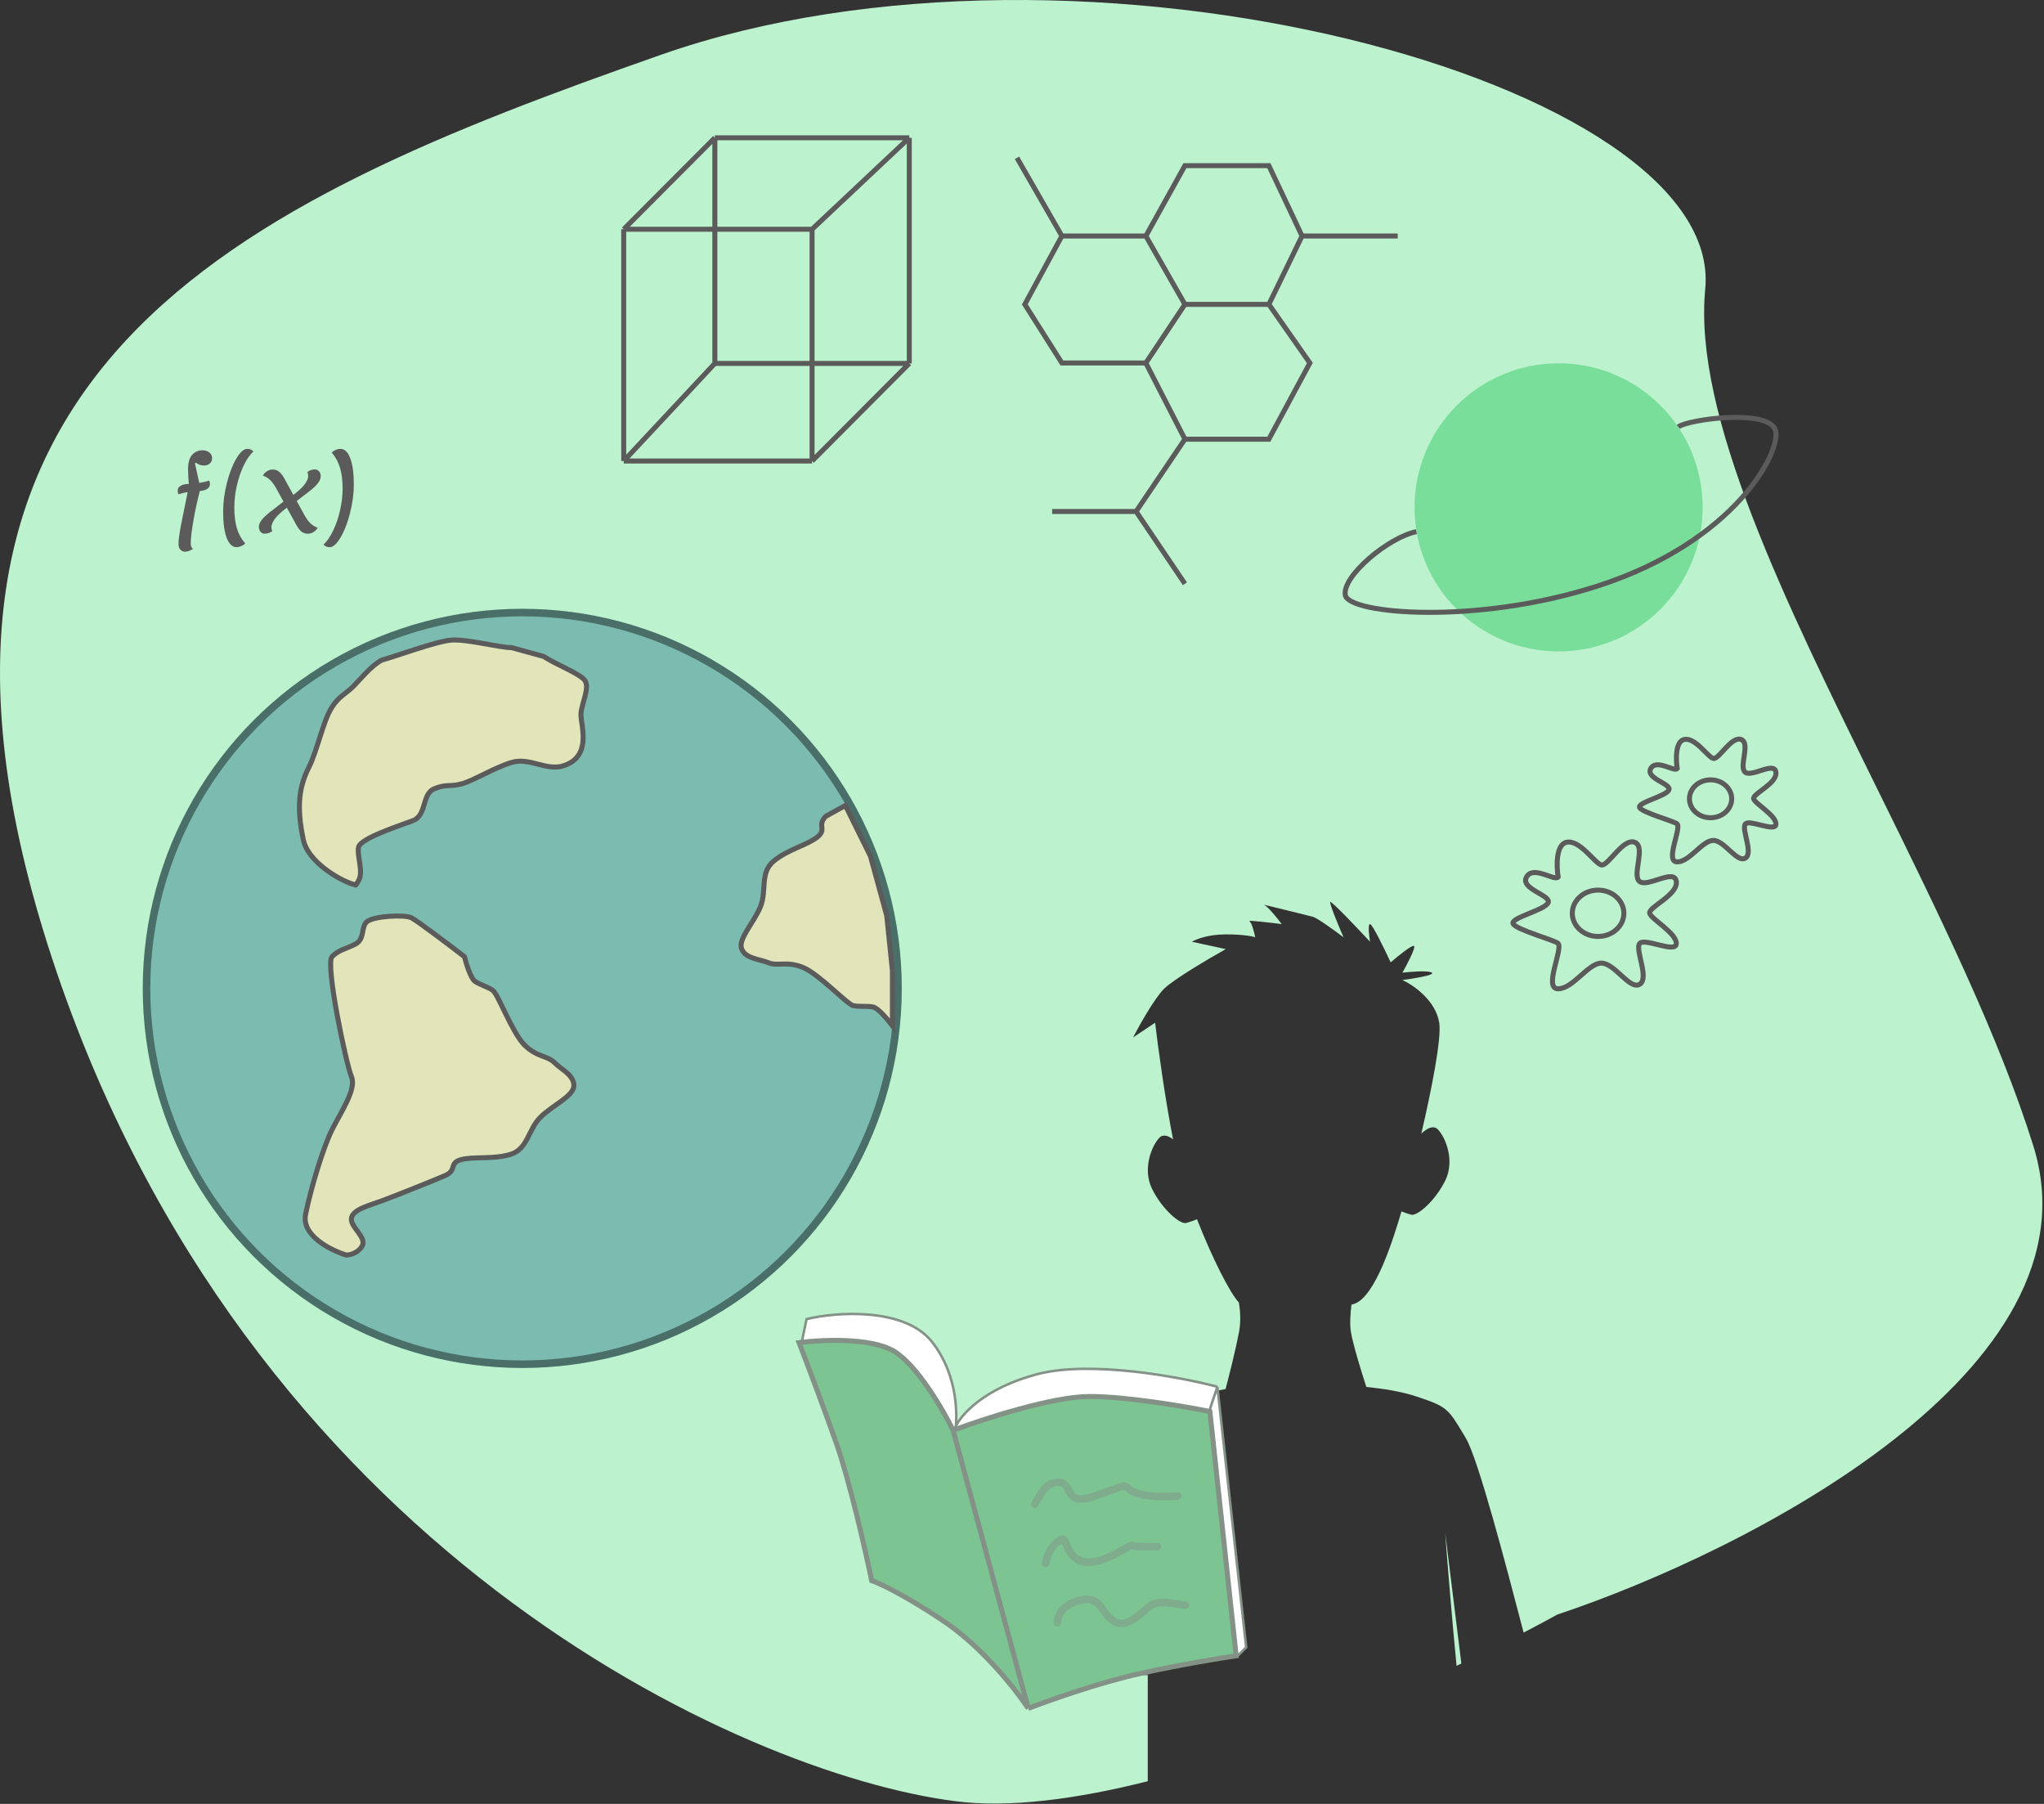 <svg width="816" height="720" viewBox="0 0 816 720" fill="none" xmlns="http://www.w3.org/2000/svg">
<rect x="0" y="0" width="816" height="720" fill="#333333" stroke="none"/>
<path fill-rule="evenodd" clip-rule="evenodd" d="M621.756 644.407C696.756 619.407 839.756 547.007 811.756 457.407C798.044 413.531 773.744 364.206 749.736 315.476L749.735 315.476L749.735 315.475C712.46 239.815 675.89 165.587 680.756 115.407C688.756 32.907 431.756 -37.093 263.756 21.907C95.756 80.907 -56.744 146.907 20.756 382.407C98.256 617.907 295.756 707.907 381.256 718.907C402.955 721.698 429.892 718.089 458.208 710.949V668.577H430C431.959 656.235 436.464 629.787 438.815 622.734C439.51 620.649 440.434 617.184 441.566 612.944C445.219 599.252 451.028 577.483 458.208 568.059C463.316 561.354 477.204 556.709 489.272 554.418C490.793 548.646 493.386 538.336 494.643 531.634C495.417 527.505 495.164 523.305 494.584 519.87C490.954 516.054 483.823 501.861 477.867 486.643C476.411 487.213 474.681 487.843 473.487 488.142C471.136 488.729 464.084 482.852 459.971 474.624C455.857 466.395 459.971 456.992 462.909 454.053C464.451 452.511 466.582 453.413 468.309 454.769C465.002 438.012 462.209 417.246 461.146 408.209L452.331 414.087C454.878 409.189 460.911 398.453 464.672 394.691C468.433 390.93 482.694 382.545 489.354 378.822L475.838 375.884C477.405 374.904 482.302 372.945 489.354 372.945C496.406 372.945 500.128 373.729 501.107 374.121C500.715 372.161 499.697 368.126 498.757 367.655C497.816 367.185 506.984 368.243 511.685 368.831C509.922 366.48 506.044 361.66 504.633 361.19C502.872 360.603 521.641 365.296 524.019 365.89L524.025 365.892L524.026 365.892C525.906 366.362 533.037 371.574 536.367 374.121C534.408 369.615 530.608 360.485 531.078 360.015C531.548 359.545 541.852 370.398 546.945 375.884C546.553 373.533 546.005 368.831 546.945 368.831C547.885 368.831 552.821 379.018 555.172 384.112C558.11 381.565 564.105 376.707 564.575 377.647C565.045 378.587 561.636 385.092 559.873 388.226C563.203 387.835 570.216 387.286 571.627 388.226C573.037 389.167 564.379 390.577 559.873 391.165C564.183 393.124 573.155 399.276 574.565 408.209C575.555 414.481 571.54 434.658 567.414 452.495C569.242 450.684 572.064 448.834 573.977 450.747C576.916 453.686 581.029 463.09 576.916 471.318C572.802 479.547 565.75 485.424 563.399 484.836C562.332 484.57 560.837 484.038 559.492 483.521C559.423 483.748 559.352 483.986 559.277 484.234C556.401 493.797 549.198 517.742 540.481 520.467C540.164 520.566 539.842 520.661 539.513 520.751C539.045 524.62 538.819 528.715 539.305 531.634C540.118 536.514 543.334 547.018 545.455 553.571C552.027 554.238 559.313 555.334 565.75 557.48C577.666 561.453 578.076 562.137 584.439 572.762C584.666 573.141 584.9 573.532 585.143 573.937C590.09 582.182 601.121 624.33 608.253 651.625C613.145 649.084 617.666 646.663 621.756 644.407ZM582.347 664.478C582.06 664.614 581.772 664.75 581.484 664.887C579.671 646.484 577.844 623.905 576.916 611.567L583.399 663.978C583.049 664.144 582.698 664.311 582.347 664.478Z" fill="#BCF2CE"/>
<circle cx="208.5" cy="394.5" r="151.5" fill="#55999D" fill-opacity="0.62"/>
<circle cx="208.5" cy="394.5" r="150" stroke="black" stroke-opacity="0.41" stroke-width="3"/>
<path d="M121.992 484.724C120.301 493.18 132.092 499.052 138.199 500.931C139.608 500.931 142.85 500.226 144.541 497.408C146.655 493.885 139.608 489.657 140.313 486.134C141.018 482.61 147.359 481.201 152.997 479.087C158.634 476.973 172.727 471.336 177.659 469.222C182.592 467.108 179.069 464.289 184.001 462.88C188.934 461.471 196.685 462.88 203.732 460.766C210.778 458.652 210.778 450.901 215.711 445.969C220.643 441.036 229.099 437.513 229.099 433.285C229.099 429.057 224.166 426.943 221.348 424.124C218.529 421.306 214.301 422.01 209.369 417.078C204.436 412.145 198.799 396.643 196.685 395.234C194.571 393.824 191.752 393.12 189.639 391.71C187.947 390.583 186.115 384.664 185.411 381.845C179.304 377.147 166.526 367.47 164.271 366.343C161.452 364.933 149.473 365.638 146.655 367.752C143.836 369.866 145.95 374.798 141.722 376.912C137.494 379.026 135.38 379.026 132.562 381.845C129.743 384.664 138.199 424.829 140.313 429.761C142.427 434.694 136.085 443.854 132.562 450.901C129.039 457.947 124.106 474.154 121.992 484.724Z" fill="#E1E5B9"/>
<path d="M121.992 484.724C120.301 493.18 132.092 499.052 138.199 500.931C139.608 500.931 142.85 500.226 144.541 497.408C146.655 493.885 139.608 489.657 140.313 486.134C141.018 482.61 147.359 481.201 152.997 479.087C158.634 476.973 172.727 471.336 177.659 469.222C182.592 467.108 179.069 464.289 184.001 462.88C188.934 461.471 196.685 462.88 203.732 460.766C210.778 458.652 210.778 450.901 215.711 445.969C220.643 441.036 229.099 437.513 229.099 433.285C229.099 429.057 224.166 426.943 221.348 424.124C218.529 421.306 214.301 422.01 209.369 417.078C204.436 412.145 198.799 396.643 196.685 395.234C194.571 393.824 191.752 393.12 189.639 391.71C187.947 390.583 186.115 384.664 185.411 381.845C179.304 377.147 166.526 367.47 164.271 366.343C161.452 364.933 149.473 365.638 146.655 367.752C143.836 369.866 145.95 374.798 141.722 376.912C137.494 379.026 135.38 379.026 132.562 381.845C129.743 384.664 138.199 424.829 140.313 429.761C142.427 434.694 136.085 443.854 132.562 450.901C129.039 457.947 124.106 474.154 121.992 484.724Z" fill="#E1E5B9"/>
<path d="M121.992 484.724C120.301 493.18 132.092 499.052 138.199 500.931C139.608 500.931 142.85 500.226 144.541 497.408C146.655 493.885 139.608 489.657 140.313 486.134C141.018 482.61 147.359 481.201 152.997 479.087C158.634 476.973 172.727 471.336 177.659 469.222C182.592 467.108 179.069 464.289 184.001 462.88C188.934 461.471 196.685 462.88 203.732 460.766C210.778 458.652 210.778 450.901 215.711 445.969C220.643 441.036 229.099 437.513 229.099 433.285C229.099 429.057 224.166 426.943 221.348 424.124C218.529 421.306 214.301 422.01 209.369 417.078C204.436 412.145 198.799 396.643 196.685 395.234C194.571 393.824 191.752 393.12 189.639 391.71C187.947 390.583 186.115 384.664 185.411 381.845C179.304 377.147 166.526 367.47 164.271 366.343C161.452 364.933 149.473 365.638 146.655 367.752C143.836 369.866 145.95 374.798 141.722 376.912C137.494 379.026 135.38 379.026 132.562 381.845C129.743 384.664 138.199 424.829 140.313 429.761C142.427 434.694 136.085 443.854 132.562 450.901C129.039 457.947 124.106 474.154 121.992 484.724Z" fill="#E1E5B9"/>
<path d="M121.992 484.724C120.301 493.18 132.092 499.052 138.199 500.931C139.608 500.931 142.85 500.226 144.541 497.408C146.655 493.885 139.608 489.657 140.313 486.134C141.018 482.61 147.359 481.201 152.997 479.087C158.634 476.973 172.727 471.336 177.659 469.222C182.592 467.108 179.069 464.289 184.001 462.88C188.934 461.471 196.685 462.88 203.732 460.766C210.778 458.652 210.778 450.901 215.711 445.969C220.643 441.036 229.099 437.513 229.099 433.285C229.099 429.057 224.166 426.943 221.348 424.124C218.529 421.306 214.301 422.01 209.369 417.078C204.436 412.145 198.799 396.643 196.685 395.234C194.571 393.824 191.752 393.12 189.639 391.71C187.947 390.583 186.115 384.664 185.411 381.845C179.304 377.147 166.526 367.47 164.271 366.343C161.452 364.933 149.473 365.638 146.655 367.752C143.836 369.866 145.95 374.798 141.722 376.912C137.494 379.026 135.38 379.026 132.562 381.845C129.743 384.664 138.199 424.829 140.313 429.761C142.427 434.694 136.085 443.854 132.562 450.901C129.039 457.947 124.106 474.154 121.992 484.724Z" stroke="#5B5B5B" stroke-width="2"/>
<path d="M348.559 401.93C350.555 402.317 354.529 407.071 356.267 409.399L356.267 387.424L354 365.45L347.5 341.725L337.5 321.5L329.692 325.801C325.958 329.655 330.296 330.896 326.29 334.1C322.283 337.304 314.589 338.995 308.904 343.665C303.22 348.335 306.212 355.486 303.565 361.94C300.918 368.394 294.478 374.908 296.11 378.808C297.742 382.709 303.108 382.755 306.796 384.267C310.484 385.779 314.112 383.497 320.567 386.144C327.021 388.79 338.205 400.916 340.699 401.4C343.193 401.884 346.065 401.446 348.559 401.93Z" fill="#E1E5B9"/>
<path d="M348.559 401.93C350.555 402.317 354.529 407.071 356.267 409.399L356.267 387.424L354 365.45L347.5 341.725L337.5 321.5L329.692 325.801C325.958 329.655 330.296 330.896 326.29 334.1C322.283 337.304 314.589 338.995 308.904 343.665C303.22 348.335 306.212 355.486 303.565 361.94C300.918 368.394 294.478 374.908 296.11 378.808C297.742 382.709 303.108 382.755 306.796 384.267C310.484 385.779 314.112 383.497 320.567 386.144C327.021 388.79 338.205 400.916 340.699 401.4C343.193 401.884 346.065 401.446 348.559 401.93Z" fill="#E1E5B9"/>
<path d="M348.559 401.93C350.555 402.317 354.529 407.071 356.267 409.399L356.267 387.424L354 365.45L347.5 341.725L337.5 321.5L329.692 325.801C325.958 329.655 330.296 330.896 326.29 334.1C322.283 337.304 314.589 338.995 308.904 343.665C303.22 348.335 306.212 355.486 303.565 361.94C300.918 368.394 294.478 374.908 296.11 378.808C297.742 382.709 303.108 382.755 306.796 384.267C310.484 385.779 314.112 383.497 320.567 386.144C327.021 388.79 338.205 400.916 340.699 401.4C343.193 401.884 346.065 401.446 348.559 401.93Z" fill="#E1E5B9"/>
<path d="M348.559 401.93C350.555 402.317 354.529 407.071 356.267 409.399L356.267 387.424L354 365.45L347.5 341.725L337.5 321.5L329.692 325.801C325.958 329.655 330.296 330.896 326.29 334.1C322.283 337.304 314.589 338.995 308.904 343.665C303.22 348.335 306.212 355.486 303.565 361.94C300.918 368.394 294.478 374.908 296.11 378.808C297.742 382.709 303.108 382.755 306.796 384.267C310.484 385.779 314.112 383.497 320.567 386.144C327.021 388.79 338.205 400.916 340.699 401.4C343.193 401.884 346.065 401.446 348.559 401.93Z" stroke="#5B5B5B" stroke-width="2"/>
<path d="M121.123 335.309C122.936 343.74 134.911 351.075 141.018 352.954C142.427 352.954 141.44 354.335 143.132 351.516C145.246 347.993 142.427 341.68 143.132 338.157C143.836 334.634 159.174 329.672 164.812 327.558C170.449 325.444 168.335 316.988 173.267 314.874C178.2 312.76 179.609 314.199 184.542 312.789C189.474 311.38 197.226 306.419 204.272 304.305C211.319 302.191 218.027 307.722 224.707 305.714C236.522 302.162 231.918 289.536 231.918 285.308C231.918 281.08 235.981 274.005 233.163 271.186C230.344 268.367 222.5 265.5 217 262L204.272 258.5C199.34 258.5 186.201 254.936 180 255.5C173.799 256.064 157.848 262.026 152.5 263.435C148.272 265.549 143.836 271.186 141.018 274.005C138.199 276.823 135.242 277.91 132.398 282.46C128.875 288.098 126.76 299.372 123.237 306.419C119.714 313.465 118.1 321.245 121.123 335.309Z" fill="#E1E5B9"/>
<path d="M121.123 335.309C122.936 343.74 134.911 351.075 141.018 352.954C142.427 352.954 141.44 354.335 143.132 351.516C145.246 347.993 142.427 341.68 143.132 338.157C143.836 334.634 159.174 329.672 164.812 327.558C170.449 325.444 168.335 316.988 173.267 314.874C178.2 312.76 179.609 314.199 184.542 312.789C189.474 311.38 197.226 306.419 204.272 304.305C211.319 302.191 218.027 307.722 224.707 305.714C236.522 302.162 231.918 289.536 231.918 285.308C231.918 281.08 235.981 274.005 233.163 271.186C230.344 268.367 222.5 265.5 217 262L204.272 258.5C199.34 258.5 186.201 254.936 180 255.5C173.799 256.064 157.848 262.026 152.5 263.435C148.272 265.549 143.836 271.186 141.018 274.005C138.199 276.823 135.242 277.91 132.398 282.46C128.875 288.098 126.76 299.372 123.237 306.419C119.714 313.465 118.1 321.245 121.123 335.309Z" fill="#E1E5B9"/>
<path d="M121.123 335.309C122.936 343.74 134.911 351.075 141.018 352.954C142.427 352.954 141.44 354.335 143.132 351.516C145.246 347.993 142.427 341.68 143.132 338.157C143.836 334.634 159.174 329.672 164.812 327.558C170.449 325.444 168.335 316.988 173.267 314.874C178.2 312.76 179.609 314.199 184.542 312.789C189.474 311.38 197.226 306.419 204.272 304.305C211.319 302.191 218.027 307.722 224.707 305.714C236.522 302.162 231.918 289.536 231.918 285.308C231.918 281.08 235.981 274.005 233.163 271.186C230.344 268.367 222.5 265.5 217 262L204.272 258.5C199.34 258.5 186.201 254.936 180 255.5C173.799 256.064 157.848 262.026 152.5 263.435C148.272 265.549 143.836 271.186 141.018 274.005C138.199 276.823 135.242 277.91 132.398 282.46C128.875 288.098 126.76 299.372 123.237 306.419C119.714 313.465 118.1 321.245 121.123 335.309Z" fill="#E1E5B9"/>
<path d="M121.123 335.309C122.936 343.74 134.911 351.075 141.018 352.954C142.427 352.954 141.44 354.335 143.132 351.516C145.246 347.993 142.427 341.68 143.132 338.157C143.836 334.634 159.174 329.672 164.812 327.558C170.449 325.444 168.335 316.988 173.267 314.874C178.2 312.76 179.609 314.199 184.542 312.789C189.474 311.38 197.226 306.419 204.272 304.305C211.319 302.191 218.027 307.722 224.707 305.714C236.522 302.162 231.918 289.536 231.918 285.308C231.918 281.08 235.981 274.005 233.163 271.186C230.344 268.367 222.5 265.5 217 262L204.272 258.5C199.34 258.5 186.201 254.936 180 255.5C173.799 256.064 157.848 262.026 152.5 263.435C148.272 265.549 143.836 271.186 141.018 274.005C138.199 276.823 135.242 277.91 132.398 282.46C128.875 288.098 126.76 299.372 123.237 306.419C119.714 313.465 118.1 321.245 121.123 335.309Z" stroke="#5B5B5B" stroke-width="2"/>
<path d="M249 184V91.509M249 184H324.191M249 184L285.383 145.057M249 91.509L285.383 55M249 91.509H324.191M285.383 55H363M285.383 55V145.057M363 55V145.057M363 55L324.191 91.509M363 145.057L324.191 184M363 145.057H285.383M324.191 184V91.509" stroke="#5B5B5B" stroke-width="2"/>
<path d="M322 526.5L320 536L381 573.5C382.5 566.5 382.8 549.1 372 535.5C361.2 521.9 334.167 523.5 322 526.5Z" fill="white" stroke="#839187"/>
<path d="M414 548.5C435.2 542.9 470.833 549.5 486 553.5L497.5 657.5L494 661L490 660L482 565.5L389.5 585L381.5 569.5C383.5 564.833 392.8 554.1 414 548.5Z" fill="white"/>
<path d="M482 565.5L486 553.5M482 565.5L389.5 585L381.5 569.5C383.5 564.833 392.8 554.1 414 548.5C435.2 542.9 470.833 549.5 486 553.5M482 565.5L490 660L494 661L497.5 657.5L486 553.5" stroke="#839187"/>
<path d="M348 630.885C345.5 618.885 339.2 591.185 334 576.385C328.8 561.585 321.833 543.218 319 535.885C327.833 534.718 347.8 533.785 357 539.385C366.2 544.985 376.5 562.718 380.5 570.885C392.5 566.385 420.2 557.385 435 557.385C449.8 557.385 473.167 561.385 483 563.385L493.5 660.885C487.667 661.718 471.9 664.285 455.5 667.885C439.1 671.485 418.667 678.718 410.5 681.885C405.667 674.551 392.1 657.285 376.5 646.885C360.9 636.485 351 631.885 348 630.885Z" fill="#7CC492"/>
<path d="M380.5 570.885C376.5 562.718 366.2 544.985 357 539.385C347.8 533.785 327.833 534.718 319 535.885C321.833 543.218 328.8 561.585 334 576.385C339.2 591.185 345.5 618.885 348 630.885C351 631.885 360.9 636.485 376.5 646.885C392.1 657.285 405.667 674.551 410.5 681.885M380.5 570.885C392.5 566.385 420.2 557.385 435 557.385C449.8 557.385 473.167 561.385 483 563.385L493.5 660.885C487.667 661.718 471.9 664.285 455.5 667.885C439.1 671.485 418.667 678.718 410.5 681.885M380.5 570.885L410.5 681.885" stroke="#839187" stroke-width="2"/>
<path d="M413.074 600.336C415.499 596.354 417.818 590.719 423.575 591.742C425.771 592.133 426.516 595.076 427.728 596.616C429.463 598.823 432.466 598.432 434.911 597.803C438.173 596.962 441.251 595.461 444.466 594.452C445.408 594.156 448.236 592.729 449.276 593.249C449.853 593.538 450.332 594.078 450.847 594.452C452.573 595.704 454.589 596.295 456.667 596.68C461.135 597.508 465.699 597.367 470.215 597.161" stroke="#839187" stroke-opacity="0.47" stroke-width="3" stroke-linecap="round"/>
<path d="M417.403 624C417.93 620.662 419.946 616.476 423.11 614.893C423.757 614.57 424.593 613.966 424.97 614.797C426.223 617.562 427.088 620.373 429.764 622.156C435.822 626.195 444.732 620.51 450.174 617.571C451.053 617.096 451.349 616.754 452.306 616.946C455.506 617.586 458.889 617.363 462.134 617.363" stroke="#839187" stroke-opacity="0.47" stroke-width="3" stroke-linecap="round"/>
<path d="M422.164 647.732C422.36 642.234 427.461 639.262 432.469 638.478C439.238 637.419 439.57 643.259 443.931 646.575C449.548 650.848 455.121 643.962 459.335 640.844C462.905 638.203 469.2 640.408 473.268 640.634" stroke="#839187" stroke-opacity="0.47" stroke-width="3" stroke-linecap="round"/>
<path d="M73.97 220.2C73.123 220.2 72.453 219.913 71.961 219.339C71.496 218.792 71.264 218.013 71.264 217.002C71.264 215.635 71.565 213.312 72.166 210.032C72.795 206.752 73.888 201.326 75.446 193.755C75.2 191.295 75.077 189.163 75.077 187.359C75.077 184.708 75.61 182.781 76.676 181.578C77.742 180.348 79.15 179.733 80.899 179.733C81.992 179.733 82.894 180.034 83.605 180.635C84.316 181.209 84.671 181.947 84.671 182.849C84.671 183.724 84.37 184.434 83.769 184.981C83.168 185.528 82.402 185.801 81.473 185.801C80.188 185.801 79.109 185.418 78.234 184.653L77.824 184.94L80.038 194.985C78.917 199.14 77.988 203.335 77.25 207.572C76.512 211.809 76.143 214.925 76.143 216.92C76.143 217.959 76.444 218.683 77.045 219.093C75.87 219.831 74.845 220.2 73.97 220.2ZM71.223 197.281C71.032 196.844 70.936 196.393 70.936 195.928C70.936 194.971 71.36 194.274 72.207 193.837C73.082 193.372 74.189 193.14 75.528 193.14C76.539 193.14 77.838 193.017 79.423 192.771C81.008 192.525 82.375 192.211 83.523 191.828C83.714 192.265 83.81 192.716 83.81 193.181C83.81 194.11 83.373 194.807 82.498 195.272C81.651 195.737 80.557 195.969 79.218 195.969C78.207 195.969 76.908 196.092 75.323 196.338C73.765 196.584 72.398 196.898 71.223 197.281ZM94.454 218.396C92.76 218.396 91.434 217.152 90.477 214.665C89.548 212.205 89.083 208.706 89.083 204.169C89.083 200.506 89.575 196.721 90.559 192.812C91.571 188.876 92.828 185.623 94.331 183.054C95.862 180.457 97.324 179.159 98.718 179.159C99.21 179.159 99.634 179.227 99.989 179.364C100.345 179.501 100.741 179.774 101.178 180.184C99.757 181.496 98.459 183.368 97.283 185.801C96.135 188.234 95.22 190.926 94.536 193.878C93.88 196.83 93.552 199.714 93.552 202.529C93.552 205.809 93.894 208.597 94.577 210.893C95.288 213.189 96.395 215.198 97.898 216.92C97.434 217.385 96.887 217.74 96.258 217.986C95.657 218.259 95.056 218.396 94.454 218.396ZM122.869 213.025C121.83 213.025 120.915 212.683 120.122 212C119.357 211.289 118.537 210.073 117.662 208.351L110.282 194.944C109.435 193.441 108.615 192.32 107.822 191.582C107.029 190.817 106.059 190.229 104.911 189.819C105.376 189.054 105.95 188.466 106.633 188.056C107.344 187.619 108.095 187.4 108.888 187.4C109.954 187.4 110.87 187.755 111.635 188.466C112.428 189.149 113.261 190.366 114.136 192.115L121.475 205.481C122.322 206.984 123.142 208.119 123.935 208.884C124.755 209.649 125.725 210.237 126.846 210.647C126.381 211.412 125.794 212 125.083 212.41C124.4 212.82 123.662 213.025 122.869 213.025ZM105.731 213.025C105.02 213.025 104.446 212.765 104.009 212.246C103.572 211.754 103.353 211.098 103.353 210.278C103.353 209.349 103.777 208.365 104.624 207.326C105.471 206.26 107.043 204.88 109.339 203.185L114.505 199.167L115.899 201.668C113.302 203.445 111.389 205.071 110.159 206.547C108.956 208.023 108.355 209.321 108.355 210.442C108.355 210.989 108.464 211.508 108.683 212C108.355 212.273 107.918 212.506 107.371 212.697C106.824 212.916 106.278 213.025 105.731 213.025ZM115.448 198.716C118.045 196.939 119.958 195.327 121.188 193.878C122.418 192.402 123.033 191.104 123.033 189.983C123.033 189.382 122.924 188.862 122.705 188.425C123.033 188.124 123.457 187.878 123.976 187.687C124.523 187.468 125.069 187.359 125.616 187.359C126.354 187.359 126.942 187.619 127.379 188.138C127.816 188.63 128.035 189.3 128.035 190.147C128.035 191.022 127.598 192.006 126.723 193.099C125.876 194.165 124.318 195.532 122.049 197.199L116.842 201.217L115.448 198.716ZM135.878 179.159C137.573 179.159 138.885 180.403 139.814 182.89C140.771 185.35 141.249 188.849 141.249 193.386C141.249 197.049 140.743 200.848 139.732 204.784C138.748 208.693 137.491 211.932 135.96 214.501C134.457 217.098 133.008 218.396 131.614 218.396C131.122 218.396 130.698 218.328 130.343 218.191C129.988 218.054 129.591 217.781 129.154 217.371C130.575 216.059 131.86 214.187 133.008 211.754C134.183 209.321 135.099 206.629 135.755 203.677C136.438 200.725 136.78 197.841 136.78 195.026C136.78 191.746 136.425 188.958 135.714 186.662C135.031 184.366 133.937 182.357 132.434 180.635C132.899 180.17 133.432 179.815 134.033 179.569C134.662 179.296 135.277 179.159 135.878 179.159Z" fill="#5B5B5B"/>
<path d="M420.031 204.147H453.549M453.549 204.147L473.036 175.294M453.549 204.147L473.036 233M473.036 175.294L457.446 144.881M473.036 175.294H506.554L522.923 144.881L506.554 121.486M457.446 144.881L473.036 121.486M457.446 144.881H423.928L409.118 121.486L423.928 94.193M473.036 121.486H506.554M473.036 121.486L457.446 94.193M506.554 121.486L519.805 94.193M423.928 94.193H457.446M423.928 94.193L406 63M457.446 94.193L473.036 66.119H506.554L519.805 94.193M519.805 94.193H558" stroke="#5B5B5B" stroke-width="2"/>
<path d="M625.355 336.186C621.102 337.151 621.368 345.831 622.032 350.051C620.703 351.86 612.064 345.229 609.405 350.051C606.747 354.874 619.374 357.285 618.045 360.299C616.716 363.313 602.76 366.327 604.089 368.739C605.418 371.15 621.011 375.34 622.032 376.575C624.026 378.987 616.051 394.66 622.032 394.66C628.013 394.66 633.994 384.412 639.311 384.412C644.627 384.412 650.608 395.263 654.595 392.852C658.583 390.441 652.602 378.987 654.595 376.575C656.589 374.164 669.216 380.795 669.216 376.575C669.216 372.356 659.247 366.93 658.583 364.519C657.918 362.108 669.88 357.285 669.216 351.859C668.551 346.434 657.918 354.271 654.595 351.859C651.273 349.448 657.254 337.995 652.602 336.186C647.95 334.378 641.969 345.831 639.311 345.229C636.652 344.626 630.671 334.98 625.355 336.186Z" stroke="#5B5B5B" stroke-width="2"/>
<path d="M648.279 364.519C648.279 369.537 643.762 373.767 637.981 373.767C632.2 373.767 627.684 369.537 627.684 364.519C627.684 359.501 632.2 355.271 637.981 355.271C643.762 355.271 648.279 359.501 648.279 364.519Z" stroke="#5B5B5B" stroke-width="2"/>
<path d="M672.343 295.162C668.791 295.968 669.013 303.218 669.568 306.743C668.458 308.253 661.241 302.715 659.021 306.743C656.801 310.771 667.347 312.785 666.237 315.302C665.127 317.82 653.471 320.337 654.581 322.351C655.691 324.366 668.715 327.865 669.568 328.897C671.233 330.911 664.572 344.003 669.568 344.003C674.563 344.003 679.559 335.443 684 335.443C688.44 335.443 693.436 344.506 696.766 342.492C700.097 340.478 695.101 330.911 696.766 328.897C698.431 326.883 708.978 332.422 708.978 328.897C708.978 325.373 700.652 320.841 700.097 318.827C699.542 316.813 709.533 312.785 708.978 308.253C708.423 303.721 699.542 310.267 696.766 308.253C693.991 306.239 698.986 296.673 695.101 295.162C691.215 293.651 686.22 303.218 684 302.715C681.779 302.211 676.784 294.155 672.343 295.162Z" stroke="#5B5B5B" stroke-width="2"/>
<path d="M691.326 318.827C691.326 322.913 687.642 326.387 682.889 326.387C678.136 326.387 674.453 322.913 674.453 318.827C674.453 314.742 678.136 311.268 682.889 311.268C687.642 311.268 691.326 314.742 691.326 318.827Z" stroke="#5B5B5B" stroke-width="2"/>
<circle cx="622.214" cy="202.5" r="57.5" fill="#78DE9A"/>
<path d="M565.461 212.208C554.26 214.448 535.591 230.13 537.084 237.598C538.578 245.065 589.357 249.545 637.896 233.863C692.961 216.073 711.078 180.097 708.838 171.883C706.394 162.922 673.74 167.403 670.007 170.389" stroke="#5B5B5B" stroke-width="2"/>
</svg>
